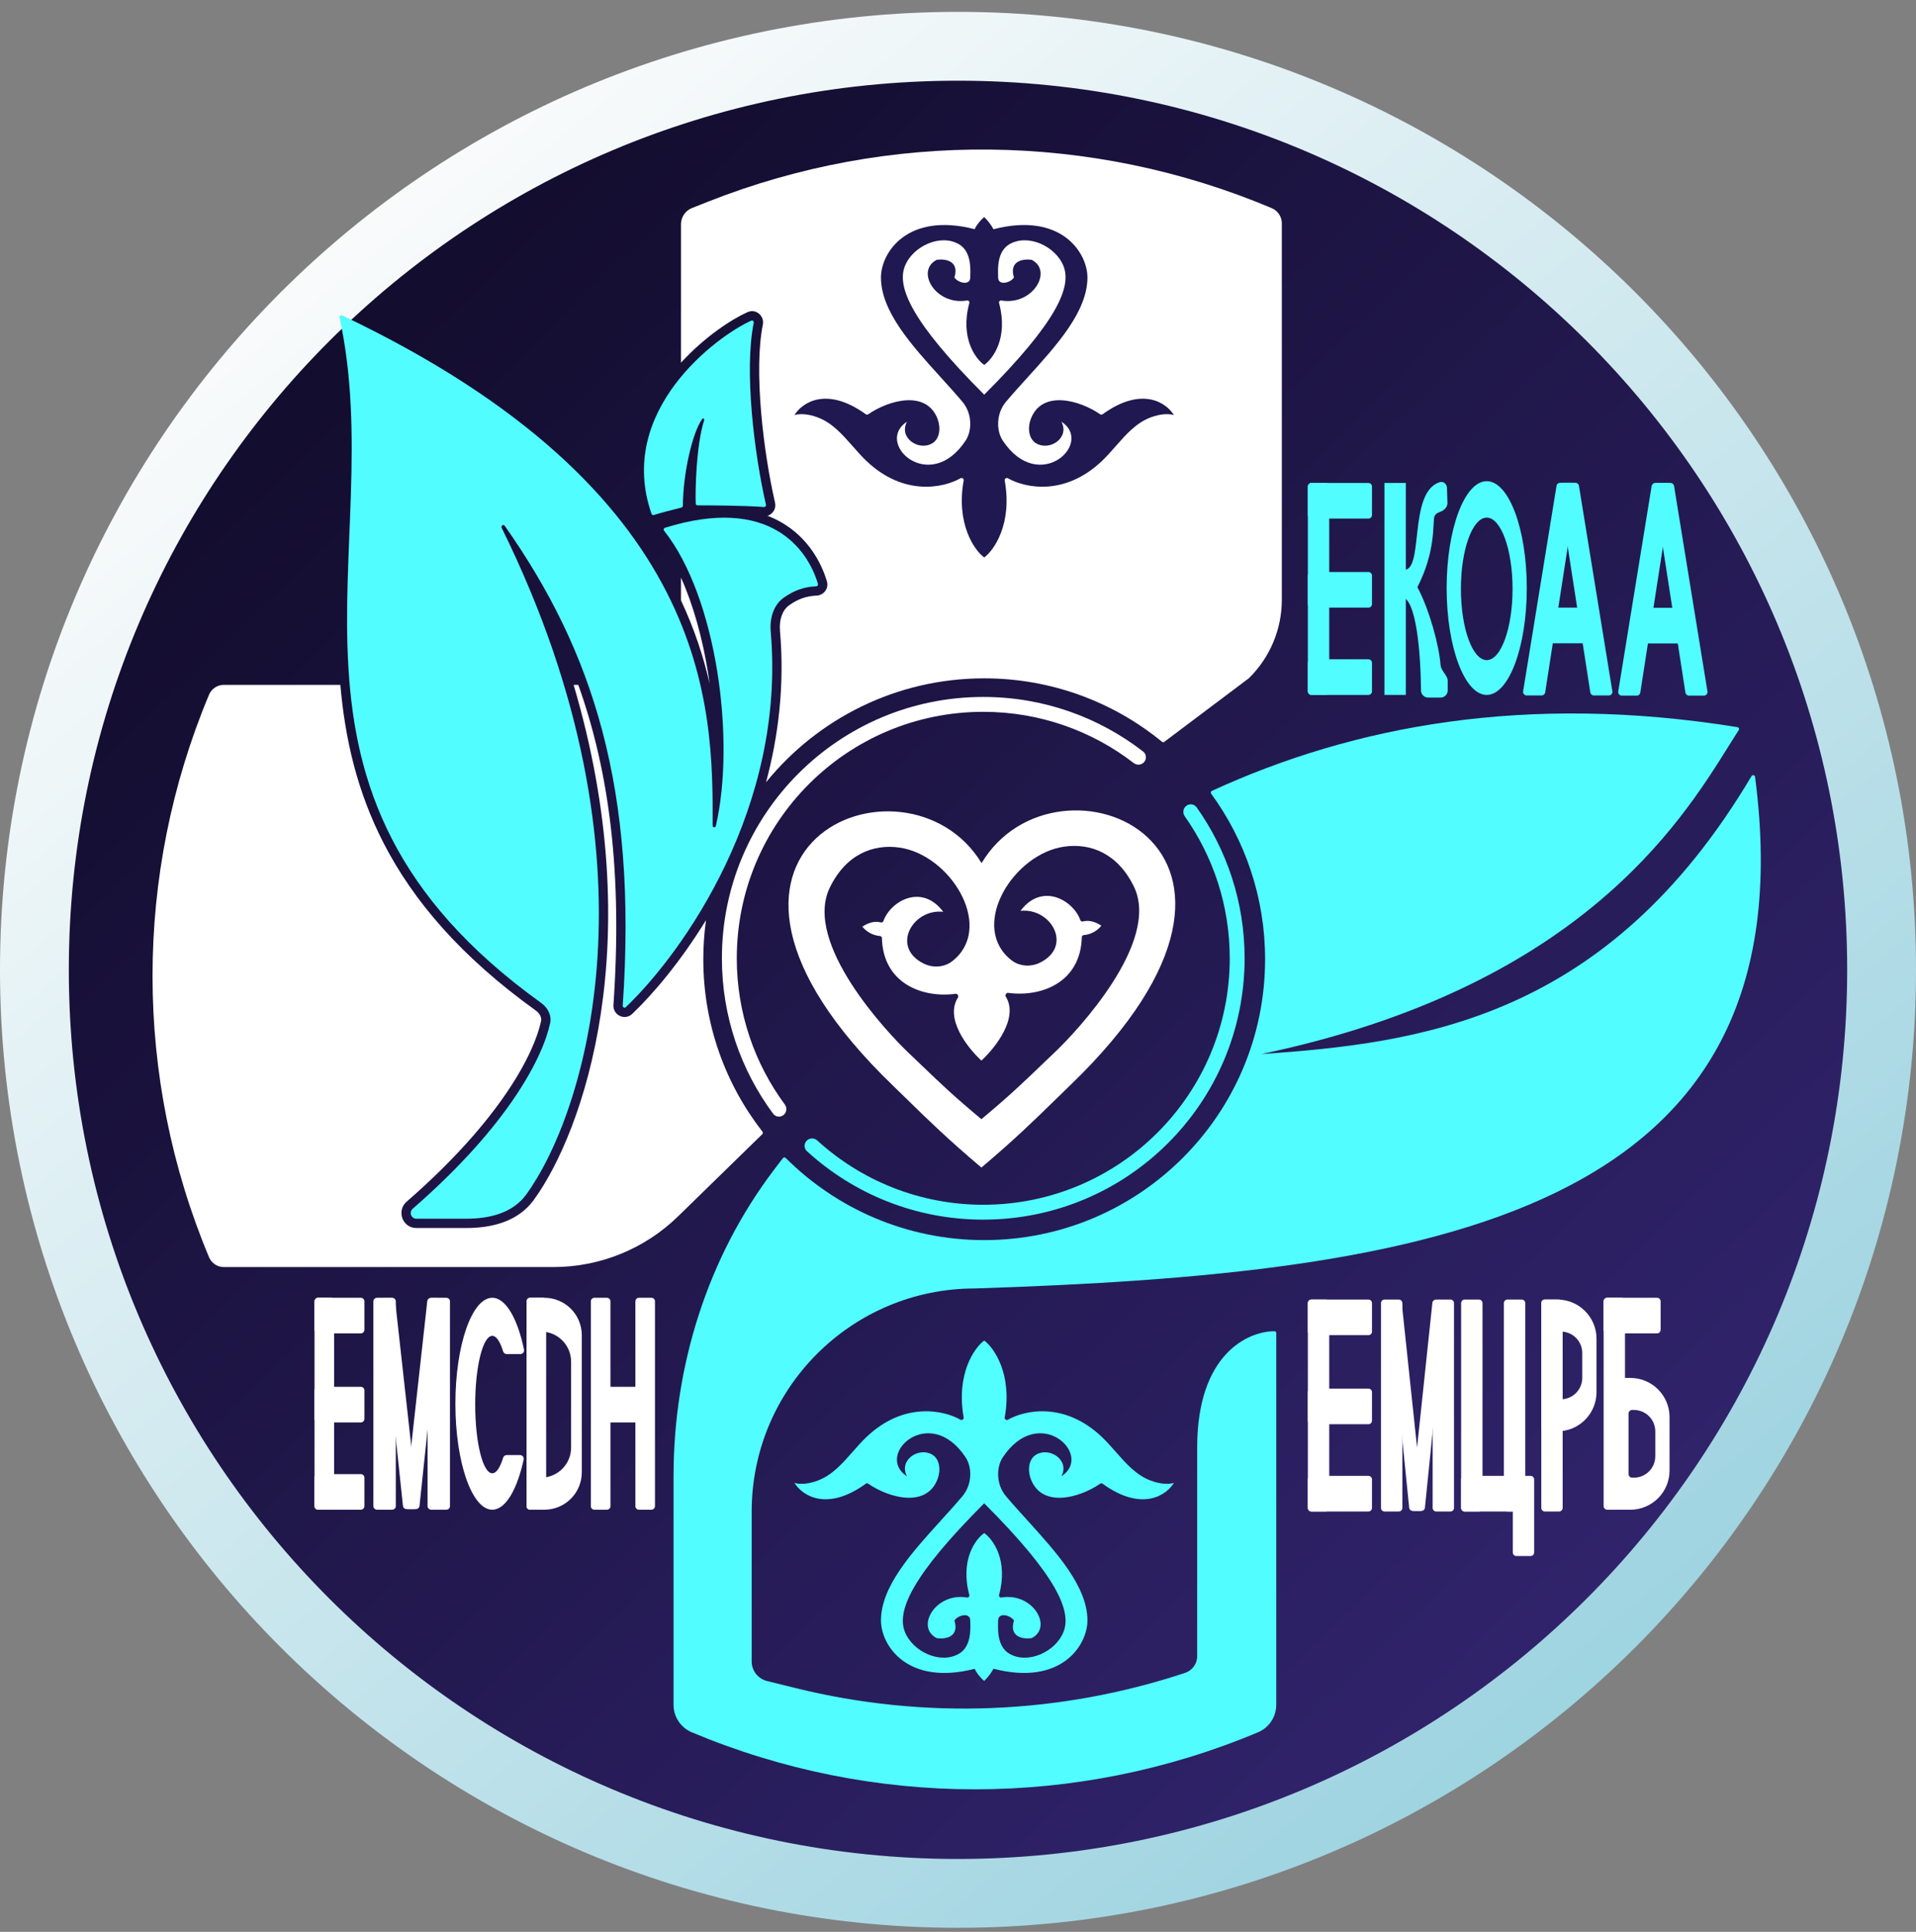 <svg width="120" height="121" viewBox="0 0 120 121" fill="none" xmlns="http://www.w3.org/2000/svg"><rect x="0" y="0" width="120" height="121" fill="#808080" stroke="none"/><g clip-path="url(#clip0_13_201)"><path d="M60 118.589C91.947 118.589 117.845 92.691 117.845 60.744C117.845 28.797 91.947 2.899 60 2.899C28.053 2.899 2.155 28.797 2.155 60.744C2.155 92.691 28.053 118.589 60 118.589Z" fill="url(#paint0_linear_13_201)" stroke="url(#paint1_linear_13_201)" stroke-width="4.311"/><path d="M42.65 22.717V14.046C42.65 13.597 42.924 13.194 43.341 13.029L44.293 12.652C55.672 8.141 68.368 8.279 79.647 13.035C80.032 13.197 80.281 13.574 80.281 13.991V37.568C80.281 39.42 79.534 41.194 78.209 42.487L72.934 46.454C72.891 46.496 72.824 46.498 72.778 46.461C69.745 43.977 65.867 42.487 61.641 42.487C56.125 42.487 51.202 45.026 47.977 48.998C48.76 46.084 49.145 42.891 48.851 39.521C48.79 38.823 48.994 38.219 49.423 37.911C49.965 37.523 50.505 37.328 51.141 37.305C51.562 37.29 51.929 36.881 51.789 36.409C51.44 35.24 50.623 33.699 48.967 32.735C48.689 32.573 48.391 32.429 48.07 32.307C48.4 32.202 48.628 31.859 48.541 31.483C48.184 29.935 47.844 27.867 47.669 25.815C47.493 23.752 47.489 21.755 47.778 20.328C47.882 19.813 47.37 19.306 46.816 19.552C45.861 19.975 44.149 21.078 42.65 22.717Z" fill="#fff"/><path d="M42.65 28.093V24.553C42.687 24.503 42.723 24.454 42.76 24.404C43.936 22.844 45.427 21.685 46.489 21.043C46.325 22.485 46.363 24.21 46.508 25.914C46.666 27.764 46.954 29.627 47.273 31.139C46.208 31.087 44.906 31.075 44.148 31.071C44.147 30.626 44.165 29.976 44.216 29.274C44.289 28.263 44.427 27.209 44.651 26.516C44.722 26.299 44.705 25.948 44.402 25.74C44.247 25.634 44.053 25.6 43.867 25.652C43.69 25.701 43.57 25.814 43.498 25.916C43.159 26.392 42.869 27.205 42.65 28.093Z" fill="#fff"/><path d="M42.65 33.72V33.378C45.375 32.686 47.187 33.047 48.381 33.742C49.474 34.378 50.124 35.338 50.483 36.207C49.853 36.322 49.286 36.577 48.745 36.964C47.852 37.603 47.61 38.701 47.69 39.623C48.554 49.511 43.279 57.874 39.659 61.779C40.063 54.188 39.267 48.145 37.453 42.895H39.738C41.148 42.895 42.325 41.892 42.593 40.561C44.06 44.841 44.062 48.718 44.051 51.705C44.049 52.06 44.304 52.352 44.645 52.397C44.993 52.443 45.32 52.219 45.402 51.864C46.044 49.085 46.055 45.425 45.494 41.942C45.001 38.886 44.057 35.892 42.65 33.72Z" fill="#fff"/><path d="M42.65 36.175V37.603C43.498 39.41 44.068 41.166 44.449 42.837C44.417 42.6 44.381 42.363 44.343 42.127C43.996 39.97 43.424 37.902 42.65 36.175Z" fill="#fff"/><path d="M21.316 42.895H14.018C13.613 42.895 13.248 43.138 13.091 43.512C8.374 54.782 8.374 67.474 13.091 78.744C13.248 79.118 13.613 79.361 14.018 79.361H34.66C37.58 79.361 40.383 78.22 42.472 76.181L47.743 71.037C47.786 70.995 47.791 70.928 47.754 70.881C45.432 67.9 44.048 64.151 44.048 60.08C44.048 59.249 44.106 58.433 44.217 57.633C42.632 60.215 40.93 62.231 39.594 63.507C39.355 63.734 39.029 63.742 38.794 63.618C38.566 63.498 38.4 63.246 38.42 62.947C38.987 54.725 38.174 48.361 36.218 42.895H35.926C40.699 59.023 36.531 70.893 33.432 75.156C32.413 76.557 30.719 76.915 29.207 76.915H26.076C25.196 76.915 24.823 75.826 25.464 75.269C31.46 70.051 33.48 65.885 33.889 63.949C33.929 63.756 33.831 63.491 33.553 63.29C28.856 59.914 25.882 56.414 24.03 52.816C22.348 49.548 21.606 46.227 21.316 42.895Z" fill="#fff"/><path d="M34.71 42.895H22.486C22.772 46.086 23.487 49.217 25.066 52.283C26.82 55.693 29.661 59.058 34.233 62.344C34.761 62.724 35.193 63.411 35.028 64.19C34.56 66.406 32.442 70.618 26.681 75.749H29.207C30.595 75.749 31.803 75.414 32.489 74.471C35.378 70.498 39.545 58.872 34.71 42.895Z" fill="#fff"/><path fill-rule="evenodd" clip-rule="evenodd" d="M54.231 92.927C51.755 94.72 50.219 93.645 49.757 92.876C50.014 92.965 50.541 92.99 51.227 92.73C52.123 92.389 52.761 91.663 53.403 90.932C53.689 90.607 53.975 90.281 54.285 89.988C56.585 87.815 59.047 88.294 60.157 88.922C60.251 88.975 60.376 88.891 60.356 88.785C59.864 86.053 61.041 84.394 61.641 83.963C62.24 84.394 63.418 86.053 62.925 88.785C62.906 88.891 63.03 88.975 63.124 88.922C64.234 88.294 66.696 87.815 68.996 89.988C69.306 90.281 69.592 90.607 69.878 90.932C70.52 91.663 71.158 92.389 72.055 92.73C72.74 92.99 73.267 92.965 73.524 92.876C73.062 93.645 71.526 94.72 69.05 92.927C69.009 92.897 68.953 92.895 68.911 92.924C67.605 93.829 65.242 94.473 64.555 92.624C64.355 92.084 64.412 91.383 64.913 91.099C65.752 90.622 67.015 91.454 66.475 92.468C68.54 91.129 65.067 87.865 62.804 91.28C62.6 91.59 62.514 91.963 62.514 92.334C62.514 92.836 62.679 93.326 63.002 93.71C63.425 94.211 63.888 94.722 64.357 95.238C66.185 97.254 68.107 99.372 68.107 101.497C68.107 103.059 66.451 105.613 62.221 104.519C62.104 104.742 61.912 105.02 61.641 105.283C61.338 105.022 61.148 104.746 61.042 104.524C56.825 105.606 55.175 103.056 55.175 101.497C55.175 99.372 57.096 97.254 58.925 95.238C59.393 94.722 59.856 94.211 60.279 93.71C60.602 93.326 60.767 92.836 60.767 92.334C60.767 91.963 60.681 91.59 60.477 91.28C58.215 87.865 54.741 91.129 56.806 92.468C56.266 91.454 57.529 90.622 58.368 91.099C58.869 91.383 58.926 92.084 58.726 92.624C58.039 94.473 55.677 93.829 54.37 92.924C54.328 92.895 54.272 92.897 54.231 92.927ZM56.669 102.199C56.165 100.901 57.081 98.717 61.641 94.157C66.2 98.717 67.117 100.901 66.612 102.199C66.125 103.455 64.381 104.259 63.218 103.579C62.465 103.139 62.497 102.095 62.511 101.63C62.513 101.578 62.514 101.533 62.514 101.497C62.514 100.973 63.272 101.148 63.505 101.497C63.178 102.561 64.107 102.678 64.611 102.604C65.964 101.928 64.699 99.724 62.716 100.057C62.627 100.072 62.548 99.988 62.572 99.901C63.156 97.735 62.206 96.417 61.641 96.021C61.075 96.417 60.125 97.735 60.71 99.901C60.733 99.988 60.654 100.072 60.565 100.057C58.582 99.724 57.317 101.928 58.67 102.604C59.175 102.678 60.103 102.561 59.776 101.497C60.01 101.148 60.767 100.973 60.767 101.497C60.767 101.533 60.768 101.578 60.77 101.63C60.784 102.095 60.816 103.139 60.063 103.579C58.901 104.259 57.156 103.455 56.669 102.199Z" fill="#51FFFF"/><path fill-rule="evenodd" clip-rule="evenodd" d="M54.231 25.951C51.755 24.158 50.219 25.232 49.757 26.002C50.014 25.913 50.541 25.887 51.227 26.148C52.123 26.488 52.761 27.215 53.403 27.946C53.689 28.271 53.975 28.597 54.285 28.89C56.585 31.063 59.047 30.584 60.157 29.955C60.251 29.902 60.376 29.987 60.356 30.093C59.864 32.824 61.041 34.484 61.641 34.915C62.24 34.484 63.418 32.824 62.925 30.093C62.906 29.987 63.03 29.902 63.124 29.955C64.234 30.584 66.696 31.063 68.996 28.89C69.306 28.597 69.592 28.271 69.878 27.946C70.52 27.215 71.158 26.488 72.055 26.148C72.74 25.887 73.267 25.913 73.524 26.002C73.062 25.232 71.526 24.158 69.05 25.951C69.009 25.98 68.953 25.982 68.911 25.953C67.605 25.049 65.242 24.405 64.555 26.253C64.355 26.793 64.412 27.494 64.913 27.779C65.752 28.256 67.015 27.424 66.475 26.41C68.54 27.749 65.067 31.013 62.804 27.597C62.6 27.288 62.514 26.915 62.514 26.544C62.514 26.042 62.679 25.552 63.002 25.168C63.425 24.666 63.888 24.156 64.357 23.639C66.185 21.624 68.107 19.506 68.107 17.381C68.107 15.819 66.451 13.264 62.221 14.358C62.104 14.135 61.912 13.857 61.641 13.594C61.338 13.855 61.148 14.131 61.042 14.353C56.825 13.272 55.175 15.821 55.175 17.381C55.175 19.506 57.096 21.624 58.925 23.639C59.393 24.156 59.856 24.666 60.279 25.168C60.602 25.552 60.767 26.042 60.767 26.544C60.767 26.915 60.681 27.288 60.477 27.597C58.215 31.013 54.741 27.749 56.806 26.41C56.266 27.424 57.529 28.256 58.368 27.779C58.869 27.494 58.926 26.793 58.726 26.253C58.039 24.405 55.677 25.049 54.37 25.953C54.328 25.982 54.272 25.98 54.231 25.951ZM56.669 16.678C56.165 17.976 57.081 20.161 61.641 24.72C66.2 20.161 67.117 17.976 66.612 16.678C66.125 15.423 64.381 14.618 63.218 15.299C62.465 15.739 62.497 16.783 62.511 17.247C62.513 17.3 62.514 17.345 62.514 17.381C62.514 17.905 63.272 17.73 63.505 17.381C63.178 16.316 64.107 16.199 64.611 16.274C65.964 16.95 64.699 19.153 62.716 18.821C62.627 18.806 62.548 18.889 62.572 18.977C63.156 21.142 62.206 22.46 61.641 22.856C61.075 22.46 60.125 21.142 60.71 18.977C60.733 18.889 60.654 18.806 60.565 18.821C58.582 19.153 57.317 16.95 58.67 16.274C59.175 16.199 60.103 16.316 59.776 17.381C60.01 17.73 60.767 17.905 60.767 17.381C60.767 17.345 60.768 17.3 60.77 17.247C60.784 16.783 60.816 15.739 60.063 15.299C58.901 14.618 57.156 15.423 56.669 16.678Z" fill="#201850"/><path d="M61.641 77.672C71.357 77.672 79.233 69.796 79.233 60.08C79.233 56.203 77.979 52.619 75.854 49.711C75.811 49.652 75.832 49.567 75.899 49.536C84.794 45.447 95.621 43.412 108.819 45.545C108.902 45.559 108.95 45.65 108.904 45.721C108.703 46.029 108.487 46.376 108.25 46.755C105.213 51.616 98.816 61.855 79 66.021C88.898 65.327 100.636 63.884 109.7 48.607C109.757 48.512 109.905 48.546 109.92 48.655C113.52 76.187 89.554 79.773 61.058 80.701C53.337 80.701 47.078 86.96 47.078 94.681V104.062C47.078 104.643 47.473 105.148 48.037 105.287L49.829 105.73C57.888 107.722 66.346 107.391 74.225 104.777C74.676 104.627 74.98 104.208 74.98 103.733V90.662C74.98 84.829 78.138 83.385 79.82 83.379C79.883 83.379 79.932 83.43 79.932 83.493V106.781C79.932 107.532 79.481 108.211 78.788 108.501C67.448 113.262 54.669 113.262 43.328 108.501C42.635 108.211 42.184 107.532 42.184 106.781V92.459C42.184 85.549 44.316 78.739 48.498 73.239C48.674 73.007 48.852 72.773 49.033 72.538C49.076 72.482 49.159 72.477 49.209 72.527C52.392 75.706 56.787 77.672 61.641 77.672Z" fill="#52FDFF"/><path d="M66.096 68.879C66.413 68.569 66.729 68.259 67.058 67.943C82.631 52.926 66.151 46.225 61.477 54.06C56.755 46.318 40.398 53.022 55.932 68.002C56.257 68.316 56.569 68.62 56.879 68.924C58.127 70.144 59.367 71.356 61.466 73.128V70.099C59.737 68.658 58.949 67.903 57.72 66.724C57.459 66.474 57.178 66.204 56.864 65.905C55.641 64.74 50.274 59.089 51.971 55.594C52.979 53.515 54.678 52.848 56.343 53.088C59.479 53.54 62.165 57.854 59.853 60.021C59.786 60.084 59.718 60.142 59.649 60.196C59.14 60.594 58.43 60.639 57.851 60.352C55.772 59.324 57.159 56.901 59.077 57.109C57.722 55.302 55.765 56.451 55.328 57.69C55.306 57.753 55.238 57.789 55.173 57.774C54.85 57.696 54.476 57.73 54.009 58.041C54.366 58.476 54.831 58.606 55.106 58.624C55.174 58.628 55.233 58.683 55.234 58.751C55.306 61.61 57.789 62.527 59.853 62.245C59.968 62.229 60.056 62.387 59.994 62.485C59.17 63.786 60.569 65.603 61.466 66.429V66.428C62.363 65.603 63.811 63.735 62.994 62.427C62.933 62.328 63.022 62.17 63.137 62.186C65.2 62.468 67.683 61.551 67.755 58.693C67.757 58.624 67.815 58.569 67.883 58.565C68.158 58.547 68.624 58.417 68.98 57.982C68.514 57.671 68.14 57.637 67.817 57.715C67.752 57.73 67.684 57.694 67.662 57.631C67.225 56.392 65.267 55.243 63.912 57.05C65.83 56.842 67.217 59.265 65.138 60.293C64.56 60.58 63.85 60.535 63.341 60.137C63.272 60.083 63.203 60.025 63.136 59.962C60.824 57.795 63.51 53.481 66.647 53.029C68.311 52.789 70.01 53.456 71.019 55.535C72.715 59.03 67.349 64.681 66.125 65.846C65.801 66.155 65.511 66.433 65.24 66.694C64.01 67.873 63.184 68.666 61.466 70.098V73.127C63.56 71.359 64.835 70.111 66.096 68.879Z" fill="#fff"/><path d="M49.09 69.823C49.277 69.66 49.302 69.38 49.155 69.181C47.264 66.618 46.145 63.45 46.145 60.021C46.145 51.496 53.057 44.584 61.582 44.584C65.13 44.584 68.397 45.781 71.004 47.792C71.194 47.939 71.464 47.926 71.634 47.756C71.829 47.561 71.814 47.24 71.596 47.072C68.828 44.928 65.354 43.652 61.582 43.652C52.542 43.652 45.213 50.981 45.213 60.021C45.213 63.668 46.406 67.036 48.422 69.757C48.581 69.971 48.889 69.999 49.09 69.823Z" fill="#fff"/><path d="M61.582 75.458C70.108 75.458 77.019 68.547 77.019 60.021C77.019 56.71 75.977 53.642 74.202 51.128C74.042 50.902 74.103 50.584 74.342 50.443C74.546 50.322 74.809 50.374 74.947 50.567C76.839 53.237 77.951 56.499 77.951 60.021C77.951 69.062 70.623 76.39 61.582 76.39C57.326 76.39 53.449 74.766 50.537 72.102C50.325 71.908 50.348 71.57 50.579 71.398C50.762 71.262 51.017 71.278 51.186 71.432C53.929 73.933 57.578 75.458 61.582 75.458Z" fill="#52FDFF"/><path d="M29.207 76.332H26.076C25.75 76.332 25.601 75.922 25.847 75.708C31.896 70.444 34.014 66.174 34.459 64.07C34.561 63.584 34.296 63.107 33.893 62.817C15.355 49.491 24.456 34.553 21.266 19.887C21.245 19.792 21.347 19.715 21.435 19.757C44.632 30.795 44.66 44.251 44.633 51.707C44.633 51.841 44.804 51.864 44.834 51.733C46.076 46.358 44.898 37.409 41.592 33.241C41.541 33.176 41.574 33.08 41.652 33.056C48.246 31.002 50.589 34.423 51.231 36.575C51.252 36.648 51.196 36.72 51.12 36.723C50.36 36.751 49.711 36.989 49.084 37.438C48.423 37.911 48.2 38.762 48.271 39.572C49.228 50.529 42.827 59.615 39.192 63.085C39.115 63.158 38.994 63.092 39.002 62.987C39.939 49.392 37.13 40.772 31.611 32.934C31.528 32.816 31.358 32.934 31.421 33.062C41.788 54.087 36.537 69.894 32.961 74.813C32.108 75.986 30.657 76.332 29.207 76.332Z" fill="#52FDFF"/><path d="M47.207 20.213C46.595 23.232 47.248 28.464 47.973 31.614C47.991 31.691 47.929 31.762 47.85 31.756C46.513 31.659 44.324 31.653 43.687 31.652C43.627 31.652 43.578 31.609 43.575 31.549C43.534 30.791 43.602 27.865 44.097 26.337C44.132 26.229 44.038 26.162 43.972 26.254C43.363 27.109 42.784 29.641 42.767 31.678C42.767 31.732 42.73 31.778 42.679 31.791C42.056 31.947 41.44 32.102 40.952 32.258C40.892 32.277 40.827 32.244 40.806 32.184C38.55 25.705 44.951 21.016 47.052 20.084C47.137 20.047 47.225 20.122 47.207 20.213Z" fill="#52FDFF"/><path d="M96.531 81.618C96.531 81.495 96.631 81.395 96.755 81.395H97.647C97.77 81.395 97.87 81.495 97.87 81.618V94.447C97.87 94.57 97.77 94.671 97.647 94.671H96.755C96.631 94.671 96.531 94.57 96.531 94.447V81.618Z" fill="#fff"/><path fill-rule="evenodd" clip-rule="evenodd" d="M96.755 81.395C96.631 81.395 96.531 81.495 96.531 81.618V89.427C96.531 89.55 96.631 89.65 96.755 89.65H97.535C98.891 89.65 99.99 88.552 99.99 87.196V83.849C99.99 82.494 98.891 81.395 97.535 81.395H96.755ZM97.647 83.403C97.524 83.403 97.424 83.503 97.424 83.626V87.419C97.424 87.542 97.524 87.642 97.647 87.642H97.759C98.498 87.642 99.097 87.043 99.097 86.303V84.742C99.097 84.002 98.498 83.403 97.759 83.403H97.647Z" fill="#fff"/><path d="M86.491 81.618C86.491 81.495 86.591 81.395 86.714 81.395H87.607C87.73 81.395 87.83 81.495 87.83 81.618V94.447C87.83 94.57 87.73 94.671 87.607 94.671H86.714C86.591 94.671 86.491 94.57 86.491 94.447V81.618Z" fill="#fff"/><path d="M89.727 81.618C89.727 81.495 89.826 81.395 89.95 81.395H90.842C90.965 81.395 91.065 81.495 91.065 81.618V94.447C91.065 94.57 90.965 94.671 90.842 94.671H89.95C89.826 94.671 89.727 94.57 89.727 94.447V81.618Z" fill="#fff"/><path d="M89.709 81.615C89.721 81.501 89.817 81.415 89.931 81.415H90.316C90.448 81.415 90.551 81.529 90.538 81.66L89.244 94.434C89.233 94.548 89.137 94.635 89.022 94.635H88.58C88.447 94.635 88.344 94.52 88.358 94.388L89.709 81.615Z" fill="#fff"/><path d="M87.793 81.615C87.781 81.501 87.686 81.415 87.572 81.415H87.186C87.054 81.415 86.951 81.529 86.965 81.66L88.258 94.434C88.269 94.548 88.365 94.635 88.48 94.635H88.923C89.055 94.635 89.159 94.52 89.145 94.388L87.793 81.615Z" fill="#fff"/><path d="M81.912 81.618C81.912 81.495 82.012 81.395 82.135 81.395H83.028C83.151 81.395 83.251 81.495 83.251 81.618V94.447C83.251 94.57 83.151 94.671 83.028 94.671H82.135C82.012 94.671 81.912 94.57 81.912 94.447V81.618Z" fill="#fff"/><path d="M82.135 83.626C82.012 83.626 81.912 83.526 81.912 83.403V81.618C81.912 81.495 82.012 81.395 82.135 81.395H85.705C85.829 81.395 85.928 81.495 85.928 81.618V83.403C85.928 83.526 85.829 83.626 85.705 83.626H82.135Z" fill="#fff"/><path d="M82.135 89.204C82.012 89.204 81.912 89.104 81.912 88.981V87.196C81.912 87.073 82.012 86.973 82.135 86.973H85.705C85.829 86.973 85.928 87.073 85.928 87.196V88.981C85.928 89.104 85.829 89.204 85.705 89.204H82.135Z" fill="#fff"/><path d="M82.135 94.671C82.012 94.671 81.912 94.57 81.912 94.447V92.662C81.912 92.539 82.012 92.439 82.135 92.439H85.705C85.829 92.439 85.928 92.539 85.928 92.662V94.447C85.928 94.57 85.829 94.671 85.705 94.671H82.135Z" fill="#fff"/><path d="M91.511 81.618C91.511 81.495 91.611 81.395 91.735 81.395H92.627C92.75 81.395 92.85 81.495 92.85 81.618V94.447C92.85 94.57 92.75 94.671 92.627 94.671H91.735C91.611 94.671 91.511 94.57 91.511 94.447V81.618Z" fill="#fff"/><path d="M94.189 81.618C94.189 81.495 94.289 81.395 94.412 81.395H95.304C95.428 81.395 95.528 81.495 95.528 81.618V94.447C95.528 94.57 95.428 94.671 95.304 94.671H94.412C94.289 94.671 94.189 94.57 94.189 94.447V81.618Z" fill="#fff"/><path d="M94.747 92.662C94.747 92.539 94.847 92.439 94.97 92.439H95.862C95.985 92.439 96.085 92.539 96.085 92.662V97.236C96.085 97.359 95.985 97.459 95.862 97.459H94.97C94.847 97.459 94.747 97.359 94.747 97.236V92.662Z" fill="#fff"/><path d="M91.735 94.671C91.611 94.671 91.511 94.57 91.511 94.447V92.662C91.511 92.539 91.611 92.439 91.735 92.439H95.305C95.428 92.439 95.528 92.539 95.528 92.662V94.447C95.528 94.57 95.428 94.671 95.305 94.671H91.735Z" fill="#fff"/><path d="M100.436 81.507C100.436 81.383 100.536 81.284 100.659 81.284H101.552C101.675 81.284 101.775 81.383 101.775 81.507V94.336C101.775 94.459 101.675 94.559 101.552 94.559H100.659C100.536 94.559 100.436 94.459 100.436 94.336V81.507Z" fill="#fff"/><path fill-rule="evenodd" clip-rule="evenodd" d="M101.329 86.304C101.205 86.304 101.105 86.403 101.105 86.527V94.336C101.105 94.459 101.205 94.559 101.329 94.559H102.11C103.465 94.559 104.564 93.46 104.564 92.105V88.758C104.564 87.403 103.465 86.304 102.11 86.304H101.329ZM102.221 88.312C102.098 88.312 101.998 88.412 101.998 88.535V92.328C101.998 92.451 102.098 92.551 102.221 92.551H102.333C103.072 92.551 103.671 91.951 103.671 91.212V89.65C103.671 88.911 103.072 88.312 102.333 88.312H102.221Z" fill="#fff"/><path d="M100.659 83.515C100.536 83.515 100.436 83.415 100.436 83.292V81.507C100.436 81.383 100.536 81.284 100.659 81.284H103.783C103.906 81.284 104.006 81.383 104.006 81.507V83.292C104.006 83.415 103.906 83.515 103.783 83.515H100.659Z" fill="#fff"/><path d="M86.71 30.249H88.048V43.525H86.71V30.249Z" fill="#52FDFF"/><path d="M90.654 31.509L90.627 30.571C90.62 30.33 90.416 30.128 90.185 30.197C88.096 30.82 89.292 36.133 87.769 35.66V37.389C88.726 37.431 88.982 41.063 88.997 43.243C88.999 43.491 89.199 43.692 89.447 43.692H90.224C90.47 43.692 90.67 43.492 90.67 43.246V42.632C90.67 42.571 90.658 42.513 90.635 42.46C90.528 42.203 90.245 41.942 90.224 41.664C90.135 40.449 89.536 38.205 88.773 36.776C89.945 34.489 89.722 32.759 89.833 32.369C89.875 32.222 90.001 32.131 90.151 32.08C90.411 31.991 90.662 31.785 90.654 31.509Z" fill="#52FDFF"/><path d="M103.563 30.507C103.543 30.371 103.647 30.249 103.784 30.249H104.627C104.736 30.249 104.83 30.329 104.847 30.437L106.94 43.31C106.962 43.446 106.857 43.569 106.72 43.569H105.779C105.669 43.569 105.575 43.489 105.558 43.38L103.563 30.507Z" fill="#52FDFF"/><path d="M104.728 30.507C104.749 30.371 104.644 30.249 104.507 30.249H103.664C103.555 30.249 103.462 30.329 103.444 30.437L101.351 43.31C101.329 43.446 101.434 43.569 101.572 43.569H102.513C102.623 43.569 102.716 43.489 102.733 43.38L104.728 30.507Z" fill="#52FDFF"/><path d="M102.565 40.301C102.442 40.301 102.342 40.201 102.342 40.078V38.293C102.342 38.17 102.442 38.07 102.565 38.07H105.689C105.812 38.07 105.912 38.17 105.912 38.293V40.078C105.912 40.201 105.812 40.301 105.689 40.301H102.565Z" fill="#52FDFF"/><path d="M97.606 30.495C97.585 30.36 97.69 30.238 97.827 30.238H98.67C98.779 30.238 98.872 30.317 98.89 30.425L100.983 43.298C101.005 43.434 100.9 43.557 100.762 43.557H99.821C99.711 43.557 99.618 43.477 99.601 43.368L97.606 30.495Z" fill="#52FDFF"/><path d="M98.77 30.495C98.791 30.36 98.687 30.238 98.55 30.238H97.707C97.598 30.238 97.504 30.317 97.487 30.425L95.394 43.298C95.372 43.434 95.477 43.557 95.614 43.557H96.555C96.665 43.557 96.759 43.477 96.776 43.368L98.77 30.495Z" fill="#52FDFF"/><path d="M96.608 40.29C96.485 40.29 96.385 40.19 96.385 40.066V38.282C96.385 38.158 96.485 38.058 96.608 38.058H99.732C99.855 38.058 99.955 38.158 99.955 38.282V40.066C99.955 40.19 99.855 40.29 99.732 40.29H96.608Z" fill="#52FDFF"/><path d="M81.912 30.472C81.912 30.349 82.012 30.249 82.135 30.249H83.028C83.151 30.249 83.251 30.349 83.251 30.472V43.302C83.251 43.425 83.151 43.525 83.028 43.525H82.135C82.012 43.525 81.912 43.425 81.912 43.302V30.472Z" fill="#52FDFF"/><path d="M82.135 32.48C82.012 32.48 81.912 32.381 81.912 32.257V30.472C81.912 30.349 82.012 30.249 82.135 30.249H85.705C85.829 30.249 85.928 30.349 85.928 30.472V32.257C85.928 32.381 85.829 32.48 85.705 32.48H82.135Z" fill="#52FDFF"/><path d="M82.135 38.059C82.012 38.059 81.912 37.959 81.912 37.835V36.05C81.912 35.927 82.012 35.827 82.135 35.827H85.705C85.829 35.827 85.928 35.927 85.928 36.05V37.835C85.928 37.959 85.829 38.059 85.705 38.059H82.135Z" fill="#52FDFF"/><path d="M82.135 43.525C82.012 43.525 81.912 43.425 81.912 43.302V41.517C81.912 41.394 82.012 41.294 82.135 41.294H85.705C85.829 41.294 85.928 41.394 85.928 41.517V43.302C85.928 43.425 85.829 43.525 85.705 43.525H82.135Z" fill="#52FDFF"/><path fill-rule="evenodd" clip-rule="evenodd" d="M93.114 43.525C94.501 43.525 95.624 40.528 95.624 36.831C95.624 33.135 94.501 30.138 93.114 30.138C91.728 30.138 90.604 33.135 90.604 36.831C90.604 40.528 91.728 43.525 93.114 43.525ZM93.114 41.346C94.008 41.346 94.732 39.348 94.732 36.883C94.732 34.419 94.008 32.421 93.114 32.421C92.221 32.421 91.497 34.419 91.497 36.883C91.497 39.348 92.221 41.346 93.114 41.346Z" fill="#52FDFF"/><path d="M32.979 81.507C32.979 81.383 33.079 81.284 33.202 81.284H33.983C34.107 81.284 34.206 81.383 34.206 81.507V94.336C34.206 94.459 34.107 94.559 33.983 94.559H33.202C33.079 94.559 32.979 94.459 32.979 94.336V81.507Z" fill="#fff"/><path fill-rule="evenodd" clip-rule="evenodd" d="M33.202 81.284C33.079 81.284 32.979 81.383 32.979 81.507V94.336C32.979 94.459 33.079 94.559 33.202 94.559H34.095C35.389 94.559 36.438 93.51 36.438 92.216V83.626C36.438 82.332 35.389 81.284 34.095 81.284H33.202ZM33.884 83.403C33.877 83.403 33.872 83.409 33.872 83.416V92.538C33.872 92.545 33.877 92.551 33.884 92.551C34.925 92.551 35.768 91.707 35.768 90.667V85.287C35.768 84.247 34.925 83.403 33.884 83.403Z" fill="#fff"/><path d="M23.385 81.507C23.385 81.383 23.49 81.284 23.619 81.284H24.555C24.684 81.284 24.789 81.383 24.789 81.507V94.336C24.789 94.459 24.684 94.559 24.555 94.559H23.619C23.49 94.559 23.385 94.459 23.385 94.336V81.507Z" fill="#fff"/><path d="M26.778 81.507C26.778 81.383 26.883 81.284 27.012 81.284H27.948C28.078 81.284 28.182 81.383 28.182 81.507V94.336C28.182 94.459 28.078 94.559 27.948 94.559H27.012C26.883 94.559 26.778 94.459 26.778 94.336V81.507Z" fill="#fff"/><path d="M26.76 81.503C26.772 81.389 26.873 81.303 26.992 81.303H27.396C27.535 81.303 27.643 81.418 27.629 81.549L26.273 94.323C26.261 94.436 26.16 94.523 26.04 94.523H25.575C25.436 94.523 25.328 94.408 25.343 94.276L26.76 81.503Z" fill="#fff"/><path d="M24.751 81.503C24.738 81.389 24.638 81.303 24.518 81.303H24.114C23.976 81.303 23.868 81.418 23.882 81.549L25.238 94.323C25.25 94.436 25.351 94.523 25.471 94.523H25.935C26.074 94.523 26.183 94.408 26.168 94.276L24.751 81.503Z" fill="#fff"/><path d="M37.005 81.507C37.005 81.383 37.105 81.284 37.228 81.284H38.009C38.133 81.284 38.233 81.383 38.233 81.507V94.336C38.233 94.459 38.133 94.559 38.009 94.559H37.228C37.105 94.559 37.005 94.459 37.005 94.336V81.507Z" fill="#fff"/><path d="M39.794 81.507C39.794 81.383 39.894 81.284 40.017 81.284H40.798C40.922 81.284 41.021 81.383 41.021 81.507V94.336C41.021 94.459 40.922 94.559 40.798 94.559H40.017C39.894 94.559 39.794 94.459 39.794 94.336V81.507Z" fill="#fff"/><path d="M37.796 89.093C37.667 89.093 37.563 88.988 37.563 88.86V87.094C37.563 86.966 37.667 86.861 37.796 86.861H40.342C40.471 86.861 40.575 86.966 40.575 87.094V88.86C40.575 88.988 40.471 89.093 40.342 89.093H37.796Z" fill="#fff"/><path d="M19.699 81.507C19.699 81.383 19.799 81.284 19.922 81.284H20.703C20.826 81.284 20.926 81.383 20.926 81.507V94.336C20.926 94.459 20.826 94.559 20.703 94.559H19.922C19.799 94.559 19.699 94.459 19.699 94.336V81.507Z" fill="#fff"/><path d="M19.922 83.515C19.799 83.515 19.699 83.415 19.699 83.292V81.507C19.699 81.383 19.799 81.284 19.922 81.284H22.599C22.723 81.284 22.823 81.383 22.823 81.507V83.292C22.823 83.415 22.723 83.515 22.599 83.515H19.922Z" fill="#fff"/><path d="M19.922 89.093C19.799 89.093 19.699 88.993 19.699 88.87V87.085C19.699 86.961 19.799 86.861 19.922 86.861H22.599C22.723 86.861 22.823 86.961 22.823 87.085V88.87C22.823 88.993 22.723 89.093 22.599 89.093H19.922Z" fill="#fff"/><path d="M19.922 94.559C19.799 94.559 19.699 94.459 19.699 94.336V92.551C19.699 92.428 19.799 92.328 19.922 92.328H22.599C22.723 92.328 22.823 92.428 22.823 92.551V94.336C22.823 94.459 22.723 94.559 22.599 94.559H19.922Z" fill="#fff"/><path d="M32.819 84.534C32.848 84.677 32.738 84.81 32.593 84.81H31.736C31.631 84.81 31.539 84.739 31.509 84.638C31.324 84.032 31.089 83.669 30.832 83.669C30.241 83.669 29.762 85.596 29.762 87.973C29.762 90.35 30.241 92.277 30.832 92.277C31.089 92.277 31.324 91.914 31.509 91.308C31.539 91.207 31.631 91.136 31.736 91.136H32.571C32.717 91.136 32.827 91.27 32.797 91.413C32.389 93.301 31.662 94.559 30.832 94.559C29.556 94.559 28.522 91.587 28.522 87.921C28.522 84.255 29.556 81.284 30.832 81.284C31.677 81.284 32.416 82.588 32.819 84.534Z" fill="#fff"/></g><defs><linearGradient id="paint0_linear_13_201" x1="21.184" y1="23.121" x2="97.027" y2="101.945" gradientUnits="userSpaceOnUse"><stop stop-color="#130D2F"/><stop offset="1" stop-color="#30236B"/></linearGradient><linearGradient id="paint1_linear_13_201" x1="20.111" y1="10.898" x2="98.04" y2="105.999" gradientUnits="userSpaceOnUse"><stop stop-color="#FCFCFC"/><stop offset="1" stop-color="#9FD4E1"/></linearGradient><clipPath id="clip0_13_201"><path fill="#fff" transform="translate(0 .744)" d="M0 0H120V120H0z"/></clipPath></defs></svg>